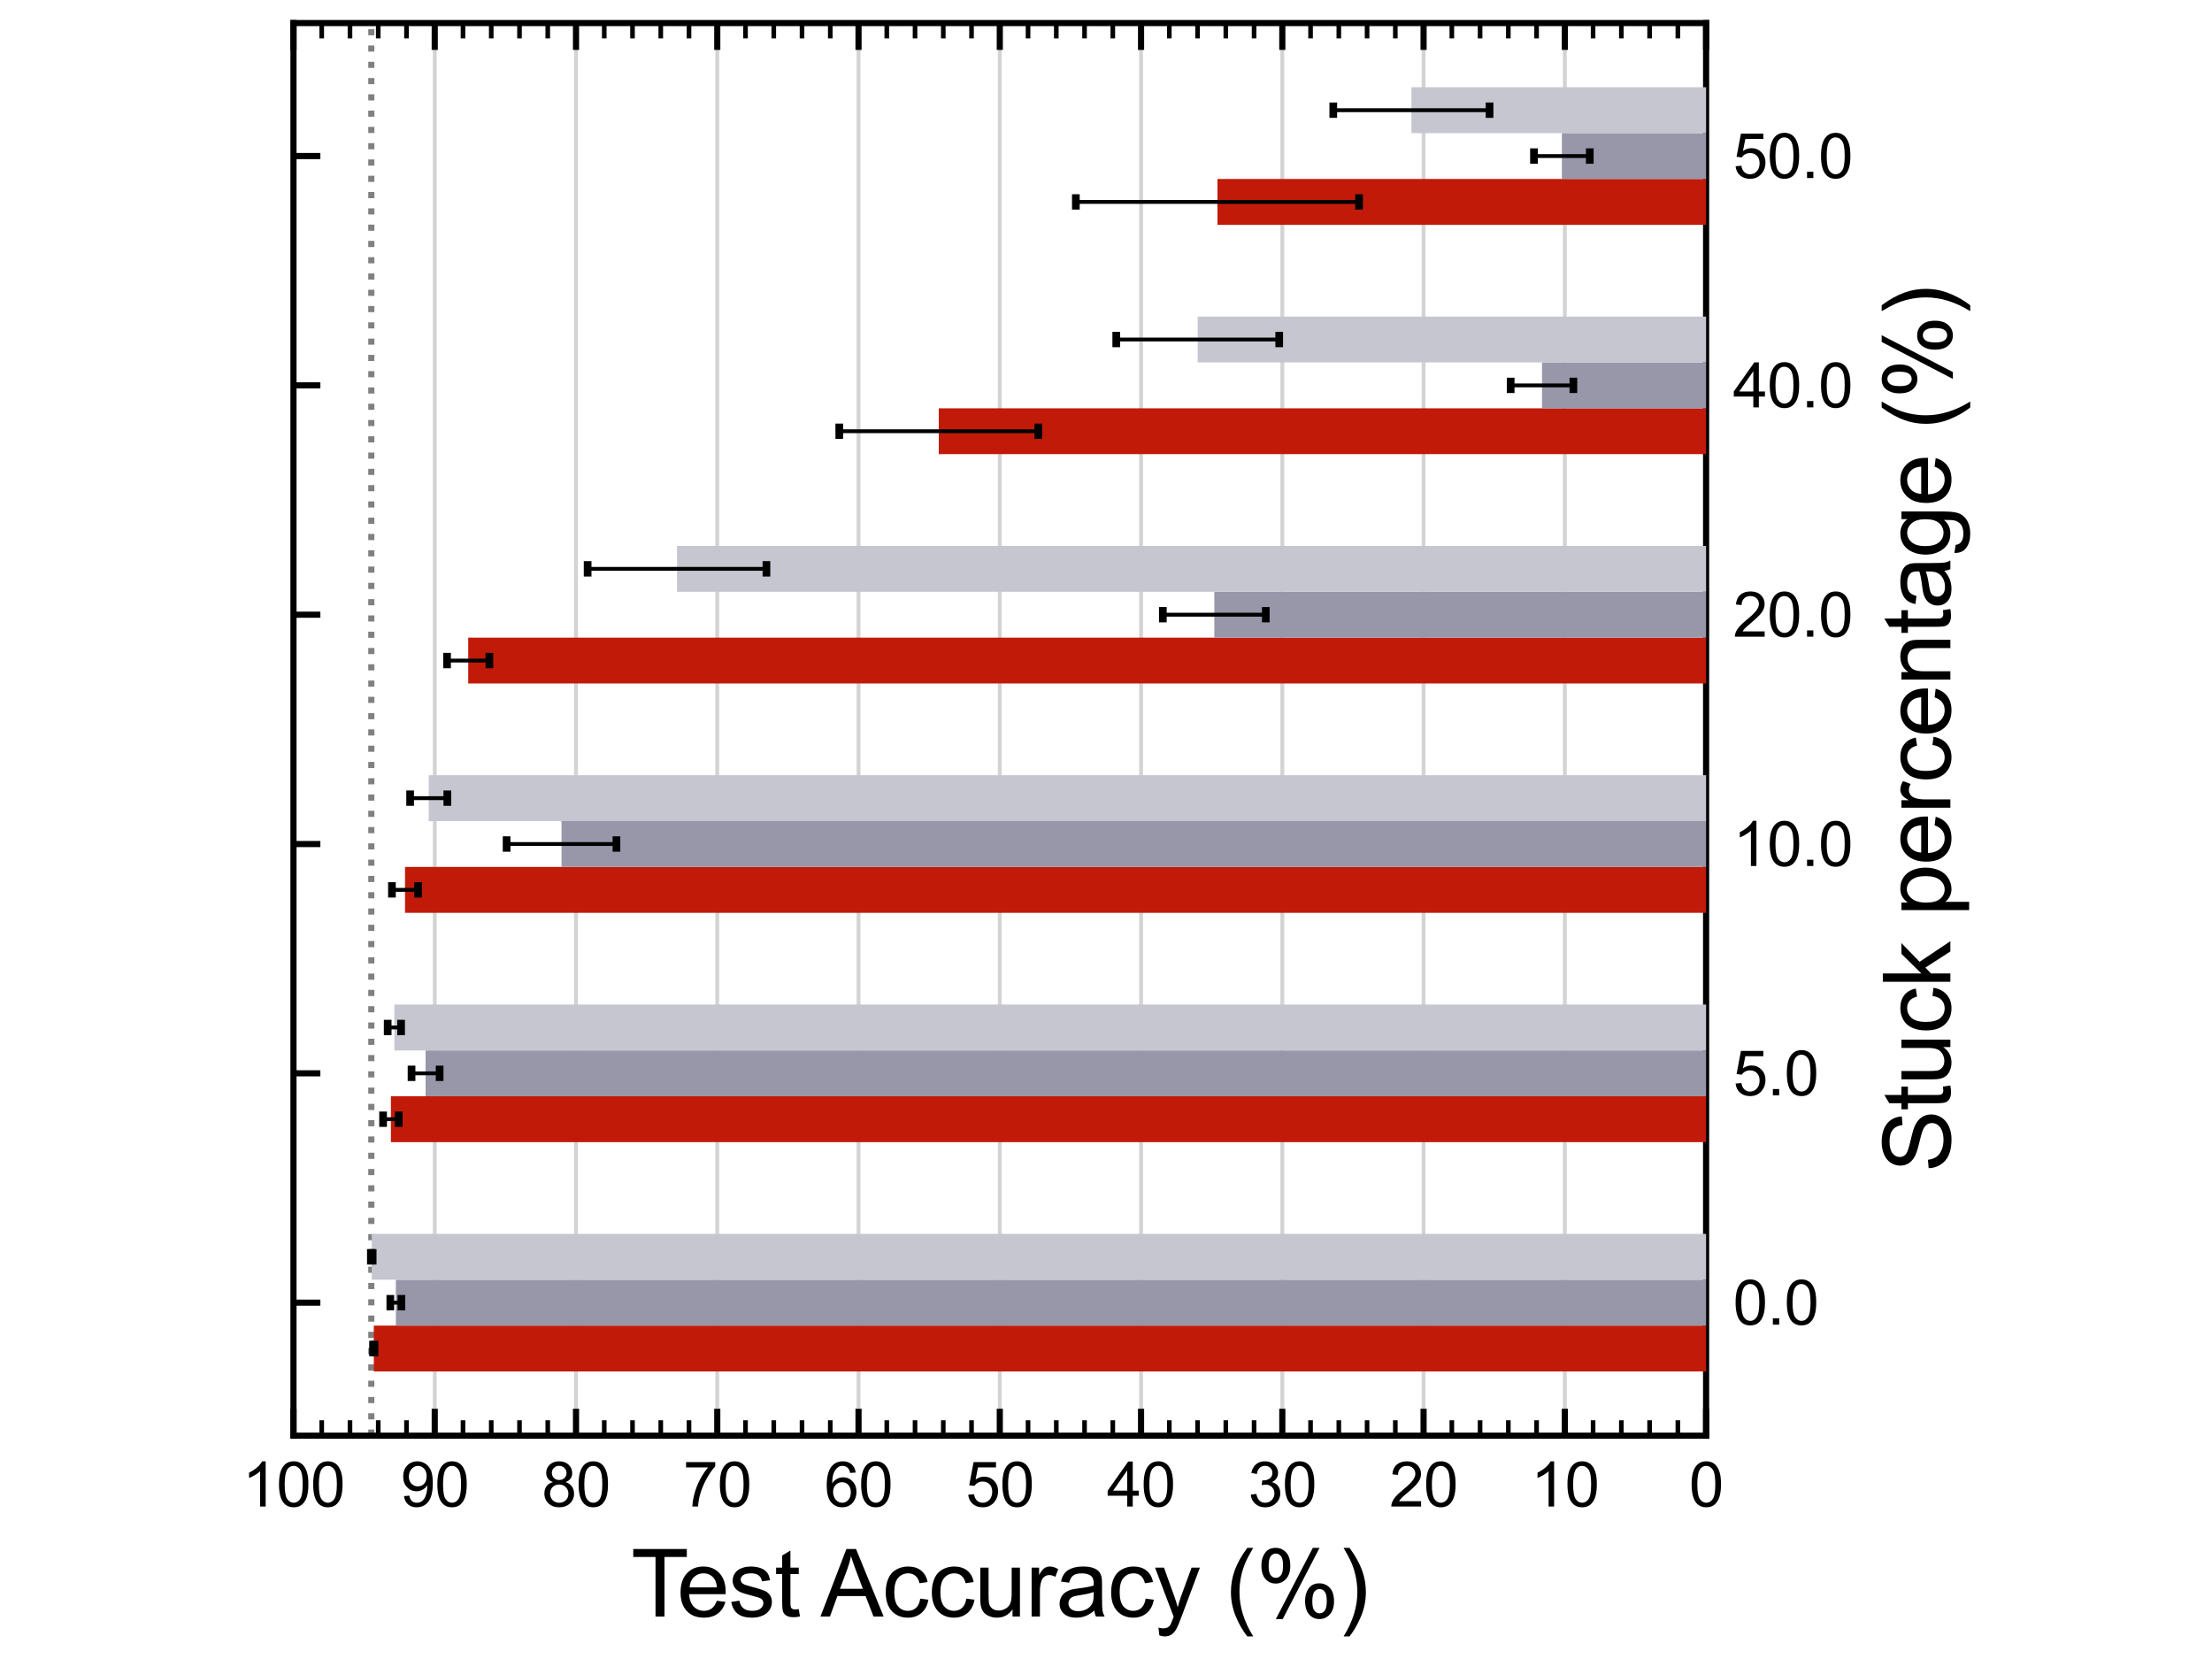 <?xml version="1.0" encoding="utf-8" standalone="no"?>
<!DOCTYPE svg PUBLIC "-//W3C//DTD SVG 1.1//EN"
  "http://www.w3.org/Graphics/SVG/1.1/DTD/svg11.dtd">
<svg xmlns:xlink="http://www.w3.org/1999/xlink" width="288pt" height="216pt" viewBox="0 0 288 216" xmlns="http://www.w3.org/2000/svg" version="1.1">
 <defs>
  <style type="text/css">*{stroke-linejoin: round; stroke-linecap: butt}</style>
 </defs>
 <g id="figure_1">
  <g id="patch_1">
   <path d="M 0 216 
L 288 216 
L 288 0 
L 0 0 
z
" style="fill: #ffffff"/>
  </g>
  <g id="axes_1">
   <g id="patch_2">
    <path d="M 38.211 186.922 
L 222.133 186.922 
L 222.133 3 
L 38.211 3 
z
" style="fill: #ffffff"/>
   </g>
   <g id="line2d_1">
    <path d="M 48.345 186.922 
L 48.345 3 
" clip-path="url(#p2c2c8b7f57)" style="fill: none; stroke-dasharray: 0.8,1.32; stroke-dashoffset: 0; stroke: #808080; stroke-width: 0.8"/>
   </g>
   <g id="matplotlib.axis_1">
    <g id="xtick_1">
     <g id="line2d_2">
      <path d="M 222.133 186.922 
L 222.133 3 
" clip-path="url(#p2c2c8b7f57)" style="fill: none; stroke: #d3d3d3; stroke-width: 0.5; stroke-linecap: square"/>
     </g>
     <g id="line2d_3">
      <defs>
       <path id="m2dc6fd7369" d="M 0 0 
L 0 -3.5 
" style="stroke: #000000; stroke-width: 0.8"/>
      </defs>
      <g>
       <use xlink:href="#m2dc6fd7369" x="222.133" y="186.922" style="stroke: #000000; stroke-width: 0.8"/>
      </g>
     </g>
     <g id="line2d_4">
      <defs>
       <path id="m8c08ab38ac" d="M 0 0 
L 0 3.5 
" style="stroke: #000000; stroke-width: 0.8"/>
      </defs>
      <g>
       <use xlink:href="#m8c08ab38ac" x="222.133" y="3" style="stroke: #000000; stroke-width: 0.8"/>
      </g>
     </g>
     <g id="text_1">
      <!-- 0 -->
      <g transform="translate(219.908 196.149) scale(0.08 -0.08)">
       <defs>
        <path id="ArialMT-30" d="M 266 2259 
Q 266 3072 433 3567 
Q 600 4063 929 4331 
Q 1259 4600 1759 4600 
Q 2128 4600 2406 4451 
Q 2684 4303 2865 4023 
Q 3047 3744 3150 3342 
Q 3253 2941 3253 2259 
Q 3253 1453 3087 958 
Q 2922 463 2592 192 
Q 2263 -78 1759 -78 
Q 1097 -78 719 397 
Q 266 969 266 2259 
z
M 844 2259 
Q 844 1131 1108 757 
Q 1372 384 1759 384 
Q 2147 384 2411 759 
Q 2675 1134 2675 2259 
Q 2675 3391 2411 3762 
Q 2147 4134 1753 4134 
Q 1366 4134 1134 3806 
Q 844 3388 844 2259 
z
" transform="scale(0.016)"/>
       </defs>
       <use xlink:href="#ArialMT-30"/>
      </g>
     </g>
    </g>
    <g id="xtick_2">
     <g id="line2d_5">
      <path d="M 203.74 186.922 
L 203.74 3 
" clip-path="url(#p2c2c8b7f57)" style="fill: none; stroke: #d3d3d3; stroke-width: 0.5; stroke-linecap: square"/>
     </g>
     <g id="line2d_6">
      <g>
       <use xlink:href="#m2dc6fd7369" x="203.74" y="186.922" style="stroke: #000000; stroke-width: 0.8"/>
      </g>
     </g>
     <g id="line2d_7">
      <g>
       <use xlink:href="#m8c08ab38ac" x="203.74" y="3" style="stroke: #000000; stroke-width: 0.8"/>
      </g>
     </g>
     <g id="text_2">
      <!-- 10 -->
      <g transform="translate(199.292 196.149) scale(0.08 -0.08)">
       <defs>
        <path id="ArialMT-31" d="M 2384 0 
L 1822 0 
L 1822 3584 
Q 1619 3391 1289 3197 
Q 959 3003 697 2906 
L 697 3450 
Q 1169 3672 1522 3987 
Q 1875 4303 2022 4600 
L 2384 4600 
L 2384 0 
z
" transform="scale(0.016)"/>
       </defs>
       <use xlink:href="#ArialMT-31"/>
       <use xlink:href="#ArialMT-30" x="55.615"/>
      </g>
     </g>
    </g>
    <g id="xtick_3">
     <g id="line2d_8">
      <path d="M 185.348 186.922 
L 185.348 3 
" clip-path="url(#p2c2c8b7f57)" style="fill: none; stroke: #d3d3d3; stroke-width: 0.5; stroke-linecap: square"/>
     </g>
     <g id="line2d_9">
      <g>
       <use xlink:href="#m2dc6fd7369" x="185.348" y="186.922" style="stroke: #000000; stroke-width: 0.8"/>
      </g>
     </g>
     <g id="line2d_10">
      <g>
       <use xlink:href="#m8c08ab38ac" x="185.348" y="3" style="stroke: #000000; stroke-width: 0.8"/>
      </g>
     </g>
     <g id="text_3">
      <!-- 20 -->
      <g transform="translate(180.899 196.149) scale(0.08 -0.08)">
       <defs>
        <path id="ArialMT-32" d="M 3222 541 
L 3222 0 
L 194 0 
Q 188 203 259 391 
Q 375 700 629 1000 
Q 884 1300 1366 1694 
Q 2113 2306 2375 2664 
Q 2638 3022 2638 3341 
Q 2638 3675 2398 3904 
Q 2159 4134 1775 4134 
Q 1369 4134 1125 3890 
Q 881 3647 878 3216 
L 300 3275 
Q 359 3922 746 4261 
Q 1134 4600 1788 4600 
Q 2447 4600 2831 4234 
Q 3216 3869 3216 3328 
Q 3216 3053 3103 2787 
Q 2991 2522 2730 2228 
Q 2469 1934 1863 1422 
Q 1356 997 1212 845 
Q 1069 694 975 541 
L 3222 541 
z
" transform="scale(0.016)"/>
       </defs>
       <use xlink:href="#ArialMT-32"/>
       <use xlink:href="#ArialMT-30" x="55.615"/>
      </g>
     </g>
    </g>
    <g id="xtick_4">
     <g id="line2d_11">
      <path d="M 166.956 186.922 
L 166.956 3 
" clip-path="url(#p2c2c8b7f57)" style="fill: none; stroke: #d3d3d3; stroke-width: 0.5; stroke-linecap: square"/>
     </g>
     <g id="line2d_12">
      <g>
       <use xlink:href="#m2dc6fd7369" x="166.956" y="186.922" style="stroke: #000000; stroke-width: 0.8"/>
      </g>
     </g>
     <g id="line2d_13">
      <g>
       <use xlink:href="#m8c08ab38ac" x="166.956" y="3" style="stroke: #000000; stroke-width: 0.8"/>
      </g>
     </g>
     <g id="text_4">
      <!-- 30 -->
      <g transform="translate(162.507 196.149) scale(0.08 -0.08)">
       <defs>
        <path id="ArialMT-33" d="M 269 1209 
L 831 1284 
Q 928 806 1161 595 
Q 1394 384 1728 384 
Q 2125 384 2398 659 
Q 2672 934 2672 1341 
Q 2672 1728 2419 1979 
Q 2166 2231 1775 2231 
Q 1616 2231 1378 2169 
L 1441 2663 
Q 1497 2656 1531 2656 
Q 1891 2656 2178 2843 
Q 2466 3031 2466 3422 
Q 2466 3731 2256 3934 
Q 2047 4138 1716 4138 
Q 1388 4138 1169 3931 
Q 950 3725 888 3313 
L 325 3413 
Q 428 3978 793 4289 
Q 1159 4600 1703 4600 
Q 2078 4600 2393 4439 
Q 2709 4278 2876 4000 
Q 3044 3722 3044 3409 
Q 3044 3113 2884 2869 
Q 2725 2625 2413 2481 
Q 2819 2388 3044 2092 
Q 3269 1797 3269 1353 
Q 3269 753 2831 336 
Q 2394 -81 1725 -81 
Q 1122 -81 723 278 
Q 325 638 269 1209 
z
" transform="scale(0.016)"/>
       </defs>
       <use xlink:href="#ArialMT-33"/>
       <use xlink:href="#ArialMT-30" x="55.615"/>
      </g>
     </g>
    </g>
    <g id="xtick_5">
     <g id="line2d_14">
      <path d="M 148.564 186.922 
L 148.564 3 
" clip-path="url(#p2c2c8b7f57)" style="fill: none; stroke: #d3d3d3; stroke-width: 0.5; stroke-linecap: square"/>
     </g>
     <g id="line2d_15">
      <g>
       <use xlink:href="#m2dc6fd7369" x="148.564" y="186.922" style="stroke: #000000; stroke-width: 0.8"/>
      </g>
     </g>
     <g id="line2d_16">
      <g>
       <use xlink:href="#m8c08ab38ac" x="148.564" y="3" style="stroke: #000000; stroke-width: 0.8"/>
      </g>
     </g>
     <g id="text_5">
      <!-- 40 -->
      <g transform="translate(144.115 196.149) scale(0.08 -0.08)">
       <defs>
        <path id="ArialMT-34" d="M 2069 0 
L 2069 1097 
L 81 1097 
L 81 1613 
L 2172 4581 
L 2631 4581 
L 2631 1613 
L 3250 1613 
L 3250 1097 
L 2631 1097 
L 2631 0 
L 2069 0 
z
M 2069 1613 
L 2069 3678 
L 634 1613 
L 2069 1613 
z
" transform="scale(0.016)"/>
       </defs>
       <use xlink:href="#ArialMT-34"/>
       <use xlink:href="#ArialMT-30" x="55.615"/>
      </g>
     </g>
    </g>
    <g id="xtick_6">
     <g id="line2d_17">
      <path d="M 130.172 186.922 
L 130.172 3 
" clip-path="url(#p2c2c8b7f57)" style="fill: none; stroke: #d3d3d3; stroke-width: 0.5; stroke-linecap: square"/>
     </g>
     <g id="line2d_18">
      <g>
       <use xlink:href="#m2dc6fd7369" x="130.172" y="186.922" style="stroke: #000000; stroke-width: 0.8"/>
      </g>
     </g>
     <g id="line2d_19">
      <g>
       <use xlink:href="#m8c08ab38ac" x="130.172" y="3" style="stroke: #000000; stroke-width: 0.8"/>
      </g>
     </g>
     <g id="text_6">
      <!-- 50 -->
      <g transform="translate(125.723 196.149) scale(0.08 -0.08)">
       <defs>
        <path id="ArialMT-35" d="M 266 1200 
L 856 1250 
Q 922 819 1161 601 
Q 1400 384 1738 384 
Q 2144 384 2425 690 
Q 2706 997 2706 1503 
Q 2706 1984 2436 2262 
Q 2166 2541 1728 2541 
Q 1456 2541 1237 2417 
Q 1019 2294 894 2097 
L 366 2166 
L 809 4519 
L 3088 4519 
L 3088 3981 
L 1259 3981 
L 1013 2750 
Q 1425 3038 1878 3038 
Q 2478 3038 2890 2622 
Q 3303 2206 3303 1553 
Q 3303 931 2941 478 
Q 2500 -78 1738 -78 
Q 1113 -78 717 272 
Q 322 622 266 1200 
z
" transform="scale(0.016)"/>
       </defs>
       <use xlink:href="#ArialMT-35"/>
       <use xlink:href="#ArialMT-30" x="55.615"/>
      </g>
     </g>
    </g>
    <g id="xtick_7">
     <g id="line2d_20">
      <path d="M 111.779 186.922 
L 111.779 3 
" clip-path="url(#p2c2c8b7f57)" style="fill: none; stroke: #d3d3d3; stroke-width: 0.5; stroke-linecap: square"/>
     </g>
     <g id="line2d_21">
      <g>
       <use xlink:href="#m2dc6fd7369" x="111.779" y="186.922" style="stroke: #000000; stroke-width: 0.8"/>
      </g>
     </g>
     <g id="line2d_22">
      <g>
       <use xlink:href="#m8c08ab38ac" x="111.779" y="3" style="stroke: #000000; stroke-width: 0.8"/>
      </g>
     </g>
     <g id="text_7">
      <!-- 60 -->
      <g transform="translate(107.331 196.149) scale(0.08 -0.08)">
       <defs>
        <path id="ArialMT-36" d="M 3184 3459 
L 2625 3416 
Q 2550 3747 2413 3897 
Q 2184 4138 1850 4138 
Q 1581 4138 1378 3988 
Q 1113 3794 959 3422 
Q 806 3050 800 2363 
Q 1003 2672 1297 2822 
Q 1591 2972 1913 2972 
Q 2475 2972 2870 2558 
Q 3266 2144 3266 1488 
Q 3266 1056 3080 686 
Q 2894 316 2569 119 
Q 2244 -78 1831 -78 
Q 1128 -78 684 439 
Q 241 956 241 2144 
Q 241 3472 731 4075 
Q 1159 4600 1884 4600 
Q 2425 4600 2770 4297 
Q 3116 3994 3184 3459 
z
M 888 1484 
Q 888 1194 1011 928 
Q 1134 663 1356 523 
Q 1578 384 1822 384 
Q 2178 384 2434 671 
Q 2691 959 2691 1453 
Q 2691 1928 2437 2201 
Q 2184 2475 1800 2475 
Q 1419 2475 1153 2201 
Q 888 1928 888 1484 
z
" transform="scale(0.016)"/>
       </defs>
       <use xlink:href="#ArialMT-36"/>
       <use xlink:href="#ArialMT-30" x="55.615"/>
      </g>
     </g>
    </g>
    <g id="xtick_8">
     <g id="line2d_23">
      <path d="M 93.387 186.922 
L 93.387 3 
" clip-path="url(#p2c2c8b7f57)" style="fill: none; stroke: #d3d3d3; stroke-width: 0.5; stroke-linecap: square"/>
     </g>
     <g id="line2d_24">
      <g>
       <use xlink:href="#m2dc6fd7369" x="93.387" y="186.922" style="stroke: #000000; stroke-width: 0.8"/>
      </g>
     </g>
     <g id="line2d_25">
      <g>
       <use xlink:href="#m8c08ab38ac" x="93.387" y="3" style="stroke: #000000; stroke-width: 0.8"/>
      </g>
     </g>
     <g id="text_8">
      <!-- 70 -->
      <g transform="translate(88.938 196.149) scale(0.08 -0.08)">
       <defs>
        <path id="ArialMT-37" d="M 303 3981 
L 303 4522 
L 3269 4522 
L 3269 4084 
Q 2831 3619 2401 2847 
Q 1972 2075 1738 1259 
Q 1569 684 1522 0 
L 944 0 
Q 953 541 1156 1306 
Q 1359 2072 1739 2783 
Q 2119 3494 2547 3981 
L 303 3981 
z
" transform="scale(0.016)"/>
       </defs>
       <use xlink:href="#ArialMT-37"/>
       <use xlink:href="#ArialMT-30" x="55.615"/>
      </g>
     </g>
    </g>
    <g id="xtick_9">
     <g id="line2d_26">
      <path d="M 74.995 186.922 
L 74.995 3 
" clip-path="url(#p2c2c8b7f57)" style="fill: none; stroke: #d3d3d3; stroke-width: 0.5; stroke-linecap: square"/>
     </g>
     <g id="line2d_27">
      <g>
       <use xlink:href="#m2dc6fd7369" x="74.995" y="186.922" style="stroke: #000000; stroke-width: 0.8"/>
      </g>
     </g>
     <g id="line2d_28">
      <g>
       <use xlink:href="#m8c08ab38ac" x="74.995" y="3" style="stroke: #000000; stroke-width: 0.8"/>
      </g>
     </g>
     <g id="text_9">
      <!-- 80 -->
      <g transform="translate(70.546 196.149) scale(0.08 -0.08)">
       <defs>
        <path id="ArialMT-38" d="M 1131 2484 
Q 781 2613 612 2850 
Q 444 3088 444 3419 
Q 444 3919 803 4259 
Q 1163 4600 1759 4600 
Q 2359 4600 2725 4251 
Q 3091 3903 3091 3403 
Q 3091 3084 2923 2848 
Q 2756 2613 2416 2484 
Q 2838 2347 3058 2040 
Q 3278 1734 3278 1309 
Q 3278 722 2862 322 
Q 2447 -78 1769 -78 
Q 1091 -78 675 323 
Q 259 725 259 1325 
Q 259 1772 486 2073 
Q 713 2375 1131 2484 
z
M 1019 3438 
Q 1019 3113 1228 2906 
Q 1438 2700 1772 2700 
Q 2097 2700 2305 2904 
Q 2513 3109 2513 3406 
Q 2513 3716 2298 3927 
Q 2084 4138 1766 4138 
Q 1444 4138 1231 3931 
Q 1019 3725 1019 3438 
z
M 838 1322 
Q 838 1081 952 856 
Q 1066 631 1291 507 
Q 1516 384 1775 384 
Q 2178 384 2440 643 
Q 2703 903 2703 1303 
Q 2703 1709 2433 1975 
Q 2163 2241 1756 2241 
Q 1359 2241 1098 1978 
Q 838 1716 838 1322 
z
" transform="scale(0.016)"/>
       </defs>
       <use xlink:href="#ArialMT-38"/>
       <use xlink:href="#ArialMT-30" x="55.615"/>
      </g>
     </g>
    </g>
    <g id="xtick_10">
     <g id="line2d_29">
      <path d="M 56.603 186.922 
L 56.603 3 
" clip-path="url(#p2c2c8b7f57)" style="fill: none; stroke: #d3d3d3; stroke-width: 0.5; stroke-linecap: square"/>
     </g>
     <g id="line2d_30">
      <g>
       <use xlink:href="#m2dc6fd7369" x="56.603" y="186.922" style="stroke: #000000; stroke-width: 0.8"/>
      </g>
     </g>
     <g id="line2d_31">
      <g>
       <use xlink:href="#m8c08ab38ac" x="56.603" y="3" style="stroke: #000000; stroke-width: 0.8"/>
      </g>
     </g>
     <g id="text_10">
      <!-- 90 -->
      <g transform="translate(52.154 196.149) scale(0.08 -0.08)">
       <defs>
        <path id="ArialMT-39" d="M 350 1059 
L 891 1109 
Q 959 728 1153 556 
Q 1347 384 1650 384 
Q 1909 384 2104 503 
Q 2300 622 2425 820 
Q 2550 1019 2634 1356 
Q 2719 1694 2719 2044 
Q 2719 2081 2716 2156 
Q 2547 1888 2255 1720 
Q 1963 1553 1622 1553 
Q 1053 1553 659 1965 
Q 266 2378 266 3053 
Q 266 3750 677 4175 
Q 1088 4600 1706 4600 
Q 2153 4600 2523 4359 
Q 2894 4119 3086 3673 
Q 3278 3228 3278 2384 
Q 3278 1506 3087 986 
Q 2897 466 2520 194 
Q 2144 -78 1638 -78 
Q 1100 -78 759 220 
Q 419 519 350 1059 
z
M 2653 3081 
Q 2653 3566 2395 3850 
Q 2138 4134 1775 4134 
Q 1400 4134 1122 3828 
Q 844 3522 844 3034 
Q 844 2597 1108 2323 
Q 1372 2050 1759 2050 
Q 2150 2050 2401 2323 
Q 2653 2597 2653 3081 
z
" transform="scale(0.016)"/>
       </defs>
       <use xlink:href="#ArialMT-39"/>
       <use xlink:href="#ArialMT-30" x="55.615"/>
      </g>
     </g>
    </g>
    <g id="xtick_11">
     <g id="line2d_32">
      <path d="M 38.211 186.922 
L 38.211 3 
" clip-path="url(#p2c2c8b7f57)" style="fill: none; stroke: #d3d3d3; stroke-width: 0.5; stroke-linecap: square"/>
     </g>
     <g id="line2d_33">
      <g>
       <use xlink:href="#m2dc6fd7369" x="38.211" y="186.922" style="stroke: #000000; stroke-width: 0.8"/>
      </g>
     </g>
     <g id="line2d_34">
      <g>
       <use xlink:href="#m8c08ab38ac" x="38.211" y="3" style="stroke: #000000; stroke-width: 0.8"/>
      </g>
     </g>
     <g id="text_11">
      <!-- 100 -->
      <g transform="translate(31.537 196.149) scale(0.08 -0.08)">
       <use xlink:href="#ArialMT-31"/>
       <use xlink:href="#ArialMT-30" x="55.615"/>
       <use xlink:href="#ArialMT-30" x="111.23"/>
      </g>
     </g>
    </g>
    <g id="xtick_12">
     <g id="line2d_35">
      <defs>
       <path id="m7b6dd6f898" d="M 0 0 
L 0 -2 
" style="stroke: #000000; stroke-width: 0.6"/>
      </defs>
      <g>
       <use xlink:href="#m7b6dd6f898" x="218.454" y="186.922" style="stroke: #000000; stroke-width: 0.6"/>
      </g>
     </g>
     <g id="line2d_36">
      <defs>
       <path id="m8ef70ab26a" d="M 0 0 
L 0 2 
" style="stroke: #000000; stroke-width: 0.6"/>
      </defs>
      <g>
       <use xlink:href="#m8ef70ab26a" x="218.454" y="3" style="stroke: #000000; stroke-width: 0.6"/>
      </g>
     </g>
    </g>
    <g id="xtick_13">
     <g id="line2d_37">
      <g>
       <use xlink:href="#m7b6dd6f898" x="214.776" y="186.922" style="stroke: #000000; stroke-width: 0.6"/>
      </g>
     </g>
     <g id="line2d_38">
      <g>
       <use xlink:href="#m8ef70ab26a" x="214.776" y="3" style="stroke: #000000; stroke-width: 0.6"/>
      </g>
     </g>
    </g>
    <g id="xtick_14">
     <g id="line2d_39">
      <g>
       <use xlink:href="#m7b6dd6f898" x="211.097" y="186.922" style="stroke: #000000; stroke-width: 0.6"/>
      </g>
     </g>
     <g id="line2d_40">
      <g>
       <use xlink:href="#m8ef70ab26a" x="211.097" y="3" style="stroke: #000000; stroke-width: 0.6"/>
      </g>
     </g>
    </g>
    <g id="xtick_15">
     <g id="line2d_41">
      <g>
       <use xlink:href="#m7b6dd6f898" x="207.419" y="186.922" style="stroke: #000000; stroke-width: 0.6"/>
      </g>
     </g>
     <g id="line2d_42">
      <g>
       <use xlink:href="#m8ef70ab26a" x="207.419" y="3" style="stroke: #000000; stroke-width: 0.6"/>
      </g>
     </g>
    </g>
    <g id="xtick_16">
     <g id="line2d_43">
      <g>
       <use xlink:href="#m7b6dd6f898" x="200.062" y="186.922" style="stroke: #000000; stroke-width: 0.6"/>
      </g>
     </g>
     <g id="line2d_44">
      <g>
       <use xlink:href="#m8ef70ab26a" x="200.062" y="3" style="stroke: #000000; stroke-width: 0.6"/>
      </g>
     </g>
    </g>
    <g id="xtick_17">
     <g id="line2d_45">
      <g>
       <use xlink:href="#m7b6dd6f898" x="196.383" y="186.922" style="stroke: #000000; stroke-width: 0.6"/>
      </g>
     </g>
     <g id="line2d_46">
      <g>
       <use xlink:href="#m8ef70ab26a" x="196.383" y="3" style="stroke: #000000; stroke-width: 0.6"/>
      </g>
     </g>
    </g>
    <g id="xtick_18">
     <g id="line2d_47">
      <g>
       <use xlink:href="#m7b6dd6f898" x="192.705" y="186.922" style="stroke: #000000; stroke-width: 0.6"/>
      </g>
     </g>
     <g id="line2d_48">
      <g>
       <use xlink:href="#m8ef70ab26a" x="192.705" y="3" style="stroke: #000000; stroke-width: 0.6"/>
      </g>
     </g>
    </g>
    <g id="xtick_19">
     <g id="line2d_49">
      <g>
       <use xlink:href="#m7b6dd6f898" x="189.027" y="186.922" style="stroke: #000000; stroke-width: 0.6"/>
      </g>
     </g>
     <g id="line2d_50">
      <g>
       <use xlink:href="#m8ef70ab26a" x="189.027" y="3" style="stroke: #000000; stroke-width: 0.6"/>
      </g>
     </g>
    </g>
    <g id="xtick_20">
     <g id="line2d_51">
      <g>
       <use xlink:href="#m7b6dd6f898" x="181.67" y="186.922" style="stroke: #000000; stroke-width: 0.6"/>
      </g>
     </g>
     <g id="line2d_52">
      <g>
       <use xlink:href="#m8ef70ab26a" x="181.67" y="3" style="stroke: #000000; stroke-width: 0.6"/>
      </g>
     </g>
    </g>
    <g id="xtick_21">
     <g id="line2d_53">
      <g>
       <use xlink:href="#m7b6dd6f898" x="177.991" y="186.922" style="stroke: #000000; stroke-width: 0.6"/>
      </g>
     </g>
     <g id="line2d_54">
      <g>
       <use xlink:href="#m8ef70ab26a" x="177.991" y="3" style="stroke: #000000; stroke-width: 0.6"/>
      </g>
     </g>
    </g>
    <g id="xtick_22">
     <g id="line2d_55">
      <g>
       <use xlink:href="#m7b6dd6f898" x="174.313" y="186.922" style="stroke: #000000; stroke-width: 0.6"/>
      </g>
     </g>
     <g id="line2d_56">
      <g>
       <use xlink:href="#m8ef70ab26a" x="174.313" y="3" style="stroke: #000000; stroke-width: 0.6"/>
      </g>
     </g>
    </g>
    <g id="xtick_23">
     <g id="line2d_57">
      <g>
       <use xlink:href="#m7b6dd6f898" x="170.634" y="186.922" style="stroke: #000000; stroke-width: 0.6"/>
      </g>
     </g>
     <g id="line2d_58">
      <g>
       <use xlink:href="#m8ef70ab26a" x="170.634" y="3" style="stroke: #000000; stroke-width: 0.6"/>
      </g>
     </g>
    </g>
    <g id="xtick_24">
     <g id="line2d_59">
      <g>
       <use xlink:href="#m7b6dd6f898" x="163.278" y="186.922" style="stroke: #000000; stroke-width: 0.6"/>
      </g>
     </g>
     <g id="line2d_60">
      <g>
       <use xlink:href="#m8ef70ab26a" x="163.278" y="3" style="stroke: #000000; stroke-width: 0.6"/>
      </g>
     </g>
    </g>
    <g id="xtick_25">
     <g id="line2d_61">
      <g>
       <use xlink:href="#m7b6dd6f898" x="159.599" y="186.922" style="stroke: #000000; stroke-width: 0.6"/>
      </g>
     </g>
     <g id="line2d_62">
      <g>
       <use xlink:href="#m8ef70ab26a" x="159.599" y="3" style="stroke: #000000; stroke-width: 0.6"/>
      </g>
     </g>
    </g>
    <g id="xtick_26">
     <g id="line2d_63">
      <g>
       <use xlink:href="#m7b6dd6f898" x="155.921" y="186.922" style="stroke: #000000; stroke-width: 0.6"/>
      </g>
     </g>
     <g id="line2d_64">
      <g>
       <use xlink:href="#m8ef70ab26a" x="155.921" y="3" style="stroke: #000000; stroke-width: 0.6"/>
      </g>
     </g>
    </g>
    <g id="xtick_27">
     <g id="line2d_65">
      <g>
       <use xlink:href="#m7b6dd6f898" x="152.242" y="186.922" style="stroke: #000000; stroke-width: 0.6"/>
      </g>
     </g>
     <g id="line2d_66">
      <g>
       <use xlink:href="#m8ef70ab26a" x="152.242" y="3" style="stroke: #000000; stroke-width: 0.6"/>
      </g>
     </g>
    </g>
    <g id="xtick_28">
     <g id="line2d_67">
      <g>
       <use xlink:href="#m7b6dd6f898" x="144.885" y="186.922" style="stroke: #000000; stroke-width: 0.6"/>
      </g>
     </g>
     <g id="line2d_68">
      <g>
       <use xlink:href="#m8ef70ab26a" x="144.885" y="3" style="stroke: #000000; stroke-width: 0.6"/>
      </g>
     </g>
    </g>
    <g id="xtick_29">
     <g id="line2d_69">
      <g>
       <use xlink:href="#m7b6dd6f898" x="141.207" y="186.922" style="stroke: #000000; stroke-width: 0.6"/>
      </g>
     </g>
     <g id="line2d_70">
      <g>
       <use xlink:href="#m8ef70ab26a" x="141.207" y="3" style="stroke: #000000; stroke-width: 0.6"/>
      </g>
     </g>
    </g>
    <g id="xtick_30">
     <g id="line2d_71">
      <g>
       <use xlink:href="#m7b6dd6f898" x="137.528" y="186.922" style="stroke: #000000; stroke-width: 0.6"/>
      </g>
     </g>
     <g id="line2d_72">
      <g>
       <use xlink:href="#m8ef70ab26a" x="137.528" y="3" style="stroke: #000000; stroke-width: 0.6"/>
      </g>
     </g>
    </g>
    <g id="xtick_31">
     <g id="line2d_73">
      <g>
       <use xlink:href="#m7b6dd6f898" x="133.85" y="186.922" style="stroke: #000000; stroke-width: 0.6"/>
      </g>
     </g>
     <g id="line2d_74">
      <g>
       <use xlink:href="#m8ef70ab26a" x="133.85" y="3" style="stroke: #000000; stroke-width: 0.6"/>
      </g>
     </g>
    </g>
    <g id="xtick_32">
     <g id="line2d_75">
      <g>
       <use xlink:href="#m7b6dd6f898" x="126.493" y="186.922" style="stroke: #000000; stroke-width: 0.6"/>
      </g>
     </g>
     <g id="line2d_76">
      <g>
       <use xlink:href="#m8ef70ab26a" x="126.493" y="3" style="stroke: #000000; stroke-width: 0.6"/>
      </g>
     </g>
    </g>
    <g id="xtick_33">
     <g id="line2d_77">
      <g>
       <use xlink:href="#m7b6dd6f898" x="122.815" y="186.922" style="stroke: #000000; stroke-width: 0.6"/>
      </g>
     </g>
     <g id="line2d_78">
      <g>
       <use xlink:href="#m8ef70ab26a" x="122.815" y="3" style="stroke: #000000; stroke-width: 0.6"/>
      </g>
     </g>
    </g>
    <g id="xtick_34">
     <g id="line2d_79">
      <g>
       <use xlink:href="#m7b6dd6f898" x="119.136" y="186.922" style="stroke: #000000; stroke-width: 0.6"/>
      </g>
     </g>
     <g id="line2d_80">
      <g>
       <use xlink:href="#m8ef70ab26a" x="119.136" y="3" style="stroke: #000000; stroke-width: 0.6"/>
      </g>
     </g>
    </g>
    <g id="xtick_35">
     <g id="line2d_81">
      <g>
       <use xlink:href="#m7b6dd6f898" x="115.458" y="186.922" style="stroke: #000000; stroke-width: 0.6"/>
      </g>
     </g>
     <g id="line2d_82">
      <g>
       <use xlink:href="#m8ef70ab26a" x="115.458" y="3" style="stroke: #000000; stroke-width: 0.6"/>
      </g>
     </g>
    </g>
    <g id="xtick_36">
     <g id="line2d_83">
      <g>
       <use xlink:href="#m7b6dd6f898" x="108.101" y="186.922" style="stroke: #000000; stroke-width: 0.6"/>
      </g>
     </g>
     <g id="line2d_84">
      <g>
       <use xlink:href="#m8ef70ab26a" x="108.101" y="3" style="stroke: #000000; stroke-width: 0.6"/>
      </g>
     </g>
    </g>
    <g id="xtick_37">
     <g id="line2d_85">
      <g>
       <use xlink:href="#m7b6dd6f898" x="104.422" y="186.922" style="stroke: #000000; stroke-width: 0.6"/>
      </g>
     </g>
     <g id="line2d_86">
      <g>
       <use xlink:href="#m8ef70ab26a" x="104.422" y="3" style="stroke: #000000; stroke-width: 0.6"/>
      </g>
     </g>
    </g>
    <g id="xtick_38">
     <g id="line2d_87">
      <g>
       <use xlink:href="#m7b6dd6f898" x="100.744" y="186.922" style="stroke: #000000; stroke-width: 0.6"/>
      </g>
     </g>
     <g id="line2d_88">
      <g>
       <use xlink:href="#m8ef70ab26a" x="100.744" y="3" style="stroke: #000000; stroke-width: 0.6"/>
      </g>
     </g>
    </g>
    <g id="xtick_39">
     <g id="line2d_89">
      <g>
       <use xlink:href="#m7b6dd6f898" x="97.066" y="186.922" style="stroke: #000000; stroke-width: 0.6"/>
      </g>
     </g>
     <g id="line2d_90">
      <g>
       <use xlink:href="#m8ef70ab26a" x="97.066" y="3" style="stroke: #000000; stroke-width: 0.6"/>
      </g>
     </g>
    </g>
    <g id="xtick_40">
     <g id="line2d_91">
      <g>
       <use xlink:href="#m7b6dd6f898" x="89.709" y="186.922" style="stroke: #000000; stroke-width: 0.6"/>
      </g>
     </g>
     <g id="line2d_92">
      <g>
       <use xlink:href="#m8ef70ab26a" x="89.709" y="3" style="stroke: #000000; stroke-width: 0.6"/>
      </g>
     </g>
    </g>
    <g id="xtick_41">
     <g id="line2d_93">
      <g>
       <use xlink:href="#m7b6dd6f898" x="86.03" y="186.922" style="stroke: #000000; stroke-width: 0.6"/>
      </g>
     </g>
     <g id="line2d_94">
      <g>
       <use xlink:href="#m8ef70ab26a" x="86.03" y="3" style="stroke: #000000; stroke-width: 0.6"/>
      </g>
     </g>
    </g>
    <g id="xtick_42">
     <g id="line2d_95">
      <g>
       <use xlink:href="#m7b6dd6f898" x="82.352" y="186.922" style="stroke: #000000; stroke-width: 0.6"/>
      </g>
     </g>
     <g id="line2d_96">
      <g>
       <use xlink:href="#m8ef70ab26a" x="82.352" y="3" style="stroke: #000000; stroke-width: 0.6"/>
      </g>
     </g>
    </g>
    <g id="xtick_43">
     <g id="line2d_97">
      <g>
       <use xlink:href="#m7b6dd6f898" x="78.673" y="186.922" style="stroke: #000000; stroke-width: 0.6"/>
      </g>
     </g>
     <g id="line2d_98">
      <g>
       <use xlink:href="#m8ef70ab26a" x="78.673" y="3" style="stroke: #000000; stroke-width: 0.6"/>
      </g>
     </g>
    </g>
    <g id="xtick_44">
     <g id="line2d_99">
      <g>
       <use xlink:href="#m7b6dd6f898" x="71.317" y="186.922" style="stroke: #000000; stroke-width: 0.6"/>
      </g>
     </g>
     <g id="line2d_100">
      <g>
       <use xlink:href="#m8ef70ab26a" x="71.317" y="3" style="stroke: #000000; stroke-width: 0.6"/>
      </g>
     </g>
    </g>
    <g id="xtick_45">
     <g id="line2d_101">
      <g>
       <use xlink:href="#m7b6dd6f898" x="67.638" y="186.922" style="stroke: #000000; stroke-width: 0.6"/>
      </g>
     </g>
     <g id="line2d_102">
      <g>
       <use xlink:href="#m8ef70ab26a" x="67.638" y="3" style="stroke: #000000; stroke-width: 0.6"/>
      </g>
     </g>
    </g>
    <g id="xtick_46">
     <g id="line2d_103">
      <g>
       <use xlink:href="#m7b6dd6f898" x="63.96" y="186.922" style="stroke: #000000; stroke-width: 0.6"/>
      </g>
     </g>
     <g id="line2d_104">
      <g>
       <use xlink:href="#m8ef70ab26a" x="63.96" y="3" style="stroke: #000000; stroke-width: 0.6"/>
      </g>
     </g>
    </g>
    <g id="xtick_47">
     <g id="line2d_105">
      <g>
       <use xlink:href="#m7b6dd6f898" x="60.281" y="186.922" style="stroke: #000000; stroke-width: 0.6"/>
      </g>
     </g>
     <g id="line2d_106">
      <g>
       <use xlink:href="#m8ef70ab26a" x="60.281" y="3" style="stroke: #000000; stroke-width: 0.6"/>
      </g>
     </g>
    </g>
    <g id="xtick_48">
     <g id="line2d_107">
      <g>
       <use xlink:href="#m7b6dd6f898" x="52.924" y="186.922" style="stroke: #000000; stroke-width: 0.6"/>
      </g>
     </g>
     <g id="line2d_108">
      <g>
       <use xlink:href="#m8ef70ab26a" x="52.924" y="3" style="stroke: #000000; stroke-width: 0.6"/>
      </g>
     </g>
    </g>
    <g id="xtick_49">
     <g id="line2d_109">
      <g>
       <use xlink:href="#m7b6dd6f898" x="49.246" y="186.922" style="stroke: #000000; stroke-width: 0.6"/>
      </g>
     </g>
     <g id="line2d_110">
      <g>
       <use xlink:href="#m8ef70ab26a" x="49.246" y="3" style="stroke: #000000; stroke-width: 0.6"/>
      </g>
     </g>
    </g>
    <g id="xtick_50">
     <g id="line2d_111">
      <g>
       <use xlink:href="#m7b6dd6f898" x="45.567" y="186.922" style="stroke: #000000; stroke-width: 0.6"/>
      </g>
     </g>
     <g id="line2d_112">
      <g>
       <use xlink:href="#m8ef70ab26a" x="45.567" y="3" style="stroke: #000000; stroke-width: 0.6"/>
      </g>
     </g>
    </g>
    <g id="xtick_51">
     <g id="line2d_113">
      <g>
       <use xlink:href="#m7b6dd6f898" x="41.889" y="186.922" style="stroke: #000000; stroke-width: 0.6"/>
      </g>
     </g>
     <g id="line2d_114">
      <g>
       <use xlink:href="#m8ef70ab26a" x="41.889" y="3" style="stroke: #000000; stroke-width: 0.6"/>
      </g>
     </g>
    </g>
    <g id="text_12">
     <!-- Test Accuracy (%) -->
     <g transform="translate(82.163 210.474) scale(0.12 -0.12)">
      <defs>
       <path id="ArialMT-54" d="M 1659 0 
L 1659 4041 
L 150 4041 
L 150 4581 
L 3781 4581 
L 3781 4041 
L 2266 4041 
L 2266 0 
L 1659 0 
z
" transform="scale(0.016)"/>
       <path id="ArialMT-65" d="M 2694 1069 
L 3275 997 
Q 3138 488 2766 206 
Q 2394 -75 1816 -75 
Q 1088 -75 661 373 
Q 234 822 234 1631 
Q 234 2469 665 2931 
Q 1097 3394 1784 3394 
Q 2450 3394 2872 2941 
Q 3294 2488 3294 1666 
Q 3294 1616 3291 1516 
L 816 1516 
Q 847 969 1125 678 
Q 1403 388 1819 388 
Q 2128 388 2347 550 
Q 2566 713 2694 1069 
z
M 847 1978 
L 2700 1978 
Q 2663 2397 2488 2606 
Q 2219 2931 1791 2931 
Q 1403 2931 1139 2672 
Q 875 2413 847 1978 
z
" transform="scale(0.016)"/>
       <path id="ArialMT-73" d="M 197 991 
L 753 1078 
Q 800 744 1014 566 
Q 1228 388 1613 388 
Q 2000 388 2187 545 
Q 2375 703 2375 916 
Q 2375 1106 2209 1216 
Q 2094 1291 1634 1406 
Q 1016 1563 777 1677 
Q 538 1791 414 1992 
Q 291 2194 291 2438 
Q 291 2659 392 2848 
Q 494 3038 669 3163 
Q 800 3259 1026 3326 
Q 1253 3394 1513 3394 
Q 1903 3394 2198 3281 
Q 2494 3169 2634 2976 
Q 2775 2784 2828 2463 
L 2278 2388 
Q 2241 2644 2061 2787 
Q 1881 2931 1553 2931 
Q 1166 2931 1000 2803 
Q 834 2675 834 2503 
Q 834 2394 903 2306 
Q 972 2216 1119 2156 
Q 1203 2125 1616 2013 
Q 2213 1853 2448 1751 
Q 2684 1650 2818 1456 
Q 2953 1263 2953 975 
Q 2953 694 2789 445 
Q 2625 197 2315 61 
Q 2006 -75 1616 -75 
Q 969 -75 630 194 
Q 291 463 197 991 
z
" transform="scale(0.016)"/>
       <path id="ArialMT-74" d="M 1650 503 
L 1731 6 
Q 1494 -44 1306 -44 
Q 1000 -44 831 53 
Q 663 150 594 308 
Q 525 466 525 972 
L 525 2881 
L 113 2881 
L 113 3319 
L 525 3319 
L 525 4141 
L 1084 4478 
L 1084 3319 
L 1650 3319 
L 1650 2881 
L 1084 2881 
L 1084 941 
Q 1084 700 1114 631 
Q 1144 563 1211 522 
Q 1278 481 1403 481 
Q 1497 481 1650 503 
z
" transform="scale(0.016)"/>
       <path id="ArialMT-20" transform="scale(0.016)"/>
       <path id="ArialMT-41" d="M -9 0 
L 1750 4581 
L 2403 4581 
L 4278 0 
L 3588 0 
L 3053 1388 
L 1138 1388 
L 634 0 
L -9 0 
z
M 1313 1881 
L 2866 1881 
L 2388 3150 
Q 2169 3728 2063 4100 
Q 1975 3659 1816 3225 
L 1313 1881 
z
" transform="scale(0.016)"/>
       <path id="ArialMT-63" d="M 2588 1216 
L 3141 1144 
Q 3050 572 2676 248 
Q 2303 -75 1759 -75 
Q 1078 -75 664 370 
Q 250 816 250 1647 
Q 250 2184 428 2587 
Q 606 2991 970 3192 
Q 1334 3394 1763 3394 
Q 2303 3394 2647 3120 
Q 2991 2847 3088 2344 
L 2541 2259 
Q 2463 2594 2264 2762 
Q 2066 2931 1784 2931 
Q 1359 2931 1093 2626 
Q 828 2322 828 1663 
Q 828 994 1084 691 
Q 1341 388 1753 388 
Q 2084 388 2306 591 
Q 2528 794 2588 1216 
z
" transform="scale(0.016)"/>
       <path id="ArialMT-75" d="M 2597 0 
L 2597 488 
Q 2209 -75 1544 -75 
Q 1250 -75 995 37 
Q 741 150 617 320 
Q 494 491 444 738 
Q 409 903 409 1263 
L 409 3319 
L 972 3319 
L 972 1478 
Q 972 1038 1006 884 
Q 1059 663 1231 536 
Q 1403 409 1656 409 
Q 1909 409 2131 539 
Q 2353 669 2445 892 
Q 2538 1116 2538 1541 
L 2538 3319 
L 3100 3319 
L 3100 0 
L 2597 0 
z
" transform="scale(0.016)"/>
       <path id="ArialMT-72" d="M 416 0 
L 416 3319 
L 922 3319 
L 922 2816 
Q 1116 3169 1280 3281 
Q 1444 3394 1641 3394 
Q 1925 3394 2219 3213 
L 2025 2691 
Q 1819 2813 1613 2813 
Q 1428 2813 1281 2702 
Q 1134 2591 1072 2394 
Q 978 2094 978 1738 
L 978 0 
L 416 0 
z
" transform="scale(0.016)"/>
       <path id="ArialMT-61" d="M 2588 409 
Q 2275 144 1986 34 
Q 1697 -75 1366 -75 
Q 819 -75 525 192 
Q 231 459 231 875 
Q 231 1119 342 1320 
Q 453 1522 633 1644 
Q 813 1766 1038 1828 
Q 1203 1872 1538 1913 
Q 2219 1994 2541 2106 
Q 2544 2222 2544 2253 
Q 2544 2597 2384 2738 
Q 2169 2928 1744 2928 
Q 1347 2928 1158 2789 
Q 969 2650 878 2297 
L 328 2372 
Q 403 2725 575 2942 
Q 747 3159 1072 3276 
Q 1397 3394 1825 3394 
Q 2250 3394 2515 3294 
Q 2781 3194 2906 3042 
Q 3031 2891 3081 2659 
Q 3109 2516 3109 2141 
L 3109 1391 
Q 3109 606 3145 398 
Q 3181 191 3288 0 
L 2700 0 
Q 2613 175 2588 409 
z
M 2541 1666 
Q 2234 1541 1622 1453 
Q 1275 1403 1131 1340 
Q 988 1278 909 1158 
Q 831 1038 831 891 
Q 831 666 1001 516 
Q 1172 366 1500 366 
Q 1825 366 2078 508 
Q 2331 650 2450 897 
Q 2541 1088 2541 1459 
L 2541 1666 
z
" transform="scale(0.016)"/>
       <path id="ArialMT-79" d="M 397 -1278 
L 334 -750 
Q 519 -800 656 -800 
Q 844 -800 956 -737 
Q 1069 -675 1141 -563 
Q 1194 -478 1313 -144 
Q 1328 -97 1363 -6 
L 103 3319 
L 709 3319 
L 1400 1397 
Q 1534 1031 1641 628 
Q 1738 1016 1872 1384 
L 2581 3319 
L 3144 3319 
L 1881 -56 
Q 1678 -603 1566 -809 
Q 1416 -1088 1222 -1217 
Q 1028 -1347 759 -1347 
Q 597 -1347 397 -1278 
z
" transform="scale(0.016)"/>
       <path id="ArialMT-28" d="M 1497 -1347 
Q 1031 -759 709 28 
Q 388 816 388 1659 
Q 388 2403 628 3084 
Q 909 3875 1497 4659 
L 1900 4659 
Q 1522 4009 1400 3731 
Q 1209 3300 1100 2831 
Q 966 2247 966 1656 
Q 966 153 1900 -1347 
L 1497 -1347 
z
" transform="scale(0.016)"/>
       <path id="ArialMT-25" d="M 372 3481 
Q 372 3972 619 4315 
Q 866 4659 1334 4659 
Q 1766 4659 2048 4351 
Q 2331 4044 2331 3447 
Q 2331 2866 2045 2552 
Q 1759 2238 1341 2238 
Q 925 2238 648 2547 
Q 372 2856 372 3481 
z
M 1350 4272 
Q 1141 4272 1002 4090 
Q 863 3909 863 3425 
Q 863 2984 1003 2804 
Q 1144 2625 1350 2625 
Q 1563 2625 1702 2806 
Q 1841 2988 1841 3469 
Q 1841 3913 1700 4092 
Q 1559 4272 1350 4272 
z
M 1353 -169 
L 3859 4659 
L 4316 4659 
L 1819 -169 
L 1353 -169 
z
M 3334 1075 
Q 3334 1569 3581 1911 
Q 3828 2253 4300 2253 
Q 4731 2253 5014 1945 
Q 5297 1638 5297 1041 
Q 5297 459 5011 145 
Q 4725 -169 4303 -169 
Q 3888 -169 3611 142 
Q 3334 453 3334 1075 
z
M 4316 1866 
Q 4103 1866 3964 1684 
Q 3825 1503 3825 1019 
Q 3825 581 3965 400 
Q 4106 219 4313 219 
Q 4528 219 4667 400 
Q 4806 581 4806 1063 
Q 4806 1506 4665 1686 
Q 4525 1866 4316 1866 
z
" transform="scale(0.016)"/>
       <path id="ArialMT-29" d="M 791 -1347 
L 388 -1347 
Q 1322 153 1322 1656 
Q 1322 2244 1188 2822 
Q 1081 3291 891 3722 
Q 769 4003 388 4659 
L 791 4659 
Q 1378 3875 1659 3084 
Q 1900 2403 1900 1659 
Q 1900 816 1576 28 
Q 1253 -759 791 -1347 
z
" transform="scale(0.016)"/>
      </defs>
      <use xlink:href="#ArialMT-54"/>
      <use xlink:href="#ArialMT-65" x="49.959"/>
      <use xlink:href="#ArialMT-73" x="105.574"/>
      <use xlink:href="#ArialMT-74" x="155.574"/>
      <use xlink:href="#ArialMT-20" x="183.357"/>
      <use xlink:href="#ArialMT-41" x="205.641"/>
      <use xlink:href="#ArialMT-63" x="272.34"/>
      <use xlink:href="#ArialMT-63" x="322.34"/>
      <use xlink:href="#ArialMT-75" x="372.34"/>
      <use xlink:href="#ArialMT-72" x="427.955"/>
      <use xlink:href="#ArialMT-61" x="461.256"/>
      <use xlink:href="#ArialMT-63" x="516.871"/>
      <use xlink:href="#ArialMT-79" x="566.871"/>
      <use xlink:href="#ArialMT-20" x="616.871"/>
      <use xlink:href="#ArialMT-28" x="644.654"/>
      <use xlink:href="#ArialMT-25" x="677.955"/>
      <use xlink:href="#ArialMT-29" x="766.871"/>
     </g>
    </g>
   </g>
   <g id="matplotlib.axis_2">
    <g id="ytick_1">
     <g id="line2d_115">
      <defs>
       <path id="m8fc5875900" d="M 0 0 
L 3.5 0 
" style="stroke: #000000; stroke-width: 0.8"/>
      </defs>
      <g>
       <use xlink:href="#m8fc5875900" x="38.211" y="169.605" style="stroke: #000000; stroke-width: 0.8"/>
      </g>
     </g>
     <g id="line2d_116">
      <defs>
       <path id="mb8824877ef" d="M 0 0 
L -3.5 0 
" style="stroke: #000000; stroke-width: 0.8"/>
      </defs>
      <g>
       <use xlink:href="#mb8824877ef" x="222.133" y="169.605" style="stroke: #000000; stroke-width: 0.8"/>
      </g>
     </g>
     <g id="text_13">
      <!-- 0.0 -->
      <g transform="translate(225.633 172.468) scale(0.08 -0.08)">
       <defs>
        <path id="ArialMT-2e" d="M 581 0 
L 581 641 
L 1222 641 
L 1222 0 
L 581 0 
z
" transform="scale(0.016)"/>
       </defs>
       <use xlink:href="#ArialMT-30"/>
       <use xlink:href="#ArialMT-2e" x="55.615"/>
       <use xlink:href="#ArialMT-30" x="83.398"/>
      </g>
     </g>
    </g>
    <g id="ytick_2">
     <g id="line2d_117">
      <g>
       <use xlink:href="#m8fc5875900" x="38.211" y="139.747" style="stroke: #000000; stroke-width: 0.8"/>
      </g>
     </g>
     <g id="line2d_118">
      <g>
       <use xlink:href="#mb8824877ef" x="222.133" y="139.747" style="stroke: #000000; stroke-width: 0.8"/>
      </g>
     </g>
     <g id="text_14">
      <!-- 5.0 -->
      <g transform="translate(225.633 142.611) scale(0.08 -0.08)">
       <use xlink:href="#ArialMT-35"/>
       <use xlink:href="#ArialMT-2e" x="55.615"/>
       <use xlink:href="#ArialMT-30" x="83.398"/>
      </g>
     </g>
    </g>
    <g id="ytick_3">
     <g id="line2d_119">
      <g>
       <use xlink:href="#m8fc5875900" x="38.211" y="109.89" style="stroke: #000000; stroke-width: 0.8"/>
      </g>
     </g>
     <g id="line2d_120">
      <g>
       <use xlink:href="#mb8824877ef" x="222.133" y="109.89" style="stroke: #000000; stroke-width: 0.8"/>
      </g>
     </g>
     <g id="text_15">
      <!-- 10.0 -->
      <g transform="translate(225.633 112.753) scale(0.08 -0.08)">
       <use xlink:href="#ArialMT-31"/>
       <use xlink:href="#ArialMT-30" x="55.615"/>
       <use xlink:href="#ArialMT-2e" x="111.23"/>
       <use xlink:href="#ArialMT-30" x="139.014"/>
      </g>
     </g>
    </g>
    <g id="ytick_4">
     <g id="line2d_121">
      <g>
       <use xlink:href="#m8fc5875900" x="38.211" y="80.033" style="stroke: #000000; stroke-width: 0.8"/>
      </g>
     </g>
     <g id="line2d_122">
      <g>
       <use xlink:href="#mb8824877ef" x="222.133" y="80.033" style="stroke: #000000; stroke-width: 0.8"/>
      </g>
     </g>
     <g id="text_16">
      <!-- 20.0 -->
      <g transform="translate(225.633 82.896) scale(0.08 -0.08)">
       <use xlink:href="#ArialMT-32"/>
       <use xlink:href="#ArialMT-30" x="55.615"/>
       <use xlink:href="#ArialMT-2e" x="111.23"/>
       <use xlink:href="#ArialMT-30" x="139.014"/>
      </g>
     </g>
    </g>
    <g id="ytick_5">
     <g id="line2d_123">
      <g>
       <use xlink:href="#m8fc5875900" x="38.211" y="50.175" style="stroke: #000000; stroke-width: 0.8"/>
      </g>
     </g>
     <g id="line2d_124">
      <g>
       <use xlink:href="#mb8824877ef" x="222.133" y="50.175" style="stroke: #000000; stroke-width: 0.8"/>
      </g>
     </g>
     <g id="text_17">
      <!-- 40.0 -->
      <g transform="translate(225.633 53.038) scale(0.08 -0.08)">
       <use xlink:href="#ArialMT-34"/>
       <use xlink:href="#ArialMT-30" x="55.615"/>
       <use xlink:href="#ArialMT-2e" x="111.23"/>
       <use xlink:href="#ArialMT-30" x="139.014"/>
      </g>
     </g>
    </g>
    <g id="ytick_6">
     <g id="line2d_125">
      <g>
       <use xlink:href="#m8fc5875900" x="38.211" y="20.318" style="stroke: #000000; stroke-width: 0.8"/>
      </g>
     </g>
     <g id="line2d_126">
      <g>
       <use xlink:href="#mb8824877ef" x="222.133" y="20.318" style="stroke: #000000; stroke-width: 0.8"/>
      </g>
     </g>
     <g id="text_18">
      <!-- 50.0 -->
      <g transform="translate(225.633 23.181) scale(0.08 -0.08)">
       <use xlink:href="#ArialMT-35"/>
       <use xlink:href="#ArialMT-30" x="55.615"/>
       <use xlink:href="#ArialMT-2e" x="111.23"/>
       <use xlink:href="#ArialMT-30" x="139.014"/>
      </g>
     </g>
    </g>
    <g id="text_19">
     <!-- Stuck percentage (%) -->
     <g transform="translate(253.937 152.652) rotate(-90) scale(0.12 -0.12)">
      <defs>
       <path id="ArialMT-53" d="M 288 1472 
L 859 1522 
Q 900 1178 1048 958 
Q 1197 738 1509 602 
Q 1822 466 2213 466 
Q 2559 466 2825 569 
Q 3091 672 3220 851 
Q 3350 1031 3350 1244 
Q 3350 1459 3225 1620 
Q 3100 1781 2813 1891 
Q 2628 1963 1997 2114 
Q 1366 2266 1113 2400 
Q 784 2572 623 2826 
Q 463 3081 463 3397 
Q 463 3744 659 4045 
Q 856 4347 1234 4503 
Q 1613 4659 2075 4659 
Q 2584 4659 2973 4495 
Q 3363 4331 3572 4012 
Q 3781 3694 3797 3291 
L 3216 3247 
Q 3169 3681 2898 3903 
Q 2628 4125 2100 4125 
Q 1550 4125 1298 3923 
Q 1047 3722 1047 3438 
Q 1047 3191 1225 3031 
Q 1400 2872 2139 2705 
Q 2878 2538 3153 2413 
Q 3553 2228 3743 1945 
Q 3934 1663 3934 1294 
Q 3934 928 3725 604 
Q 3516 281 3123 101 
Q 2731 -78 2241 -78 
Q 1619 -78 1198 103 
Q 778 284 539 648 
Q 300 1013 288 1472 
z
" transform="scale(0.016)"/>
       <path id="ArialMT-6b" d="M 425 0 
L 425 4581 
L 988 4581 
L 988 1969 
L 2319 3319 
L 3047 3319 
L 1778 2088 
L 3175 0 
L 2481 0 
L 1384 1697 
L 988 1316 
L 988 0 
L 425 0 
z
" transform="scale(0.016)"/>
       <path id="ArialMT-70" d="M 422 -1272 
L 422 3319 
L 934 3319 
L 934 2888 
Q 1116 3141 1344 3267 
Q 1572 3394 1897 3394 
Q 2322 3394 2647 3175 
Q 2972 2956 3137 2557 
Q 3303 2159 3303 1684 
Q 3303 1175 3120 767 
Q 2938 359 2589 142 
Q 2241 -75 1856 -75 
Q 1575 -75 1351 44 
Q 1128 163 984 344 
L 984 -1272 
L 422 -1272 
z
M 931 1641 
Q 931 1000 1190 694 
Q 1450 388 1819 388 
Q 2194 388 2461 705 
Q 2728 1022 2728 1688 
Q 2728 2322 2467 2637 
Q 2206 2953 1844 2953 
Q 1484 2953 1207 2617 
Q 931 2281 931 1641 
z
" transform="scale(0.016)"/>
       <path id="ArialMT-6e" d="M 422 0 
L 422 3319 
L 928 3319 
L 928 2847 
Q 1294 3394 1984 3394 
Q 2284 3394 2536 3286 
Q 2788 3178 2913 3003 
Q 3038 2828 3088 2588 
Q 3119 2431 3119 2041 
L 3119 0 
L 2556 0 
L 2556 2019 
Q 2556 2363 2490 2533 
Q 2425 2703 2258 2804 
Q 2091 2906 1866 2906 
Q 1506 2906 1245 2678 
Q 984 2450 984 1813 
L 984 0 
L 422 0 
z
" transform="scale(0.016)"/>
       <path id="ArialMT-67" d="M 319 -275 
L 866 -356 
Q 900 -609 1056 -725 
Q 1266 -881 1628 -881 
Q 2019 -881 2231 -725 
Q 2444 -569 2519 -288 
Q 2563 -116 2559 434 
Q 2191 0 1641 0 
Q 956 0 581 494 
Q 206 988 206 1678 
Q 206 2153 378 2554 
Q 550 2956 876 3175 
Q 1203 3394 1644 3394 
Q 2231 3394 2613 2919 
L 2613 3319 
L 3131 3319 
L 3131 450 
Q 3131 -325 2973 -648 
Q 2816 -972 2473 -1159 
Q 2131 -1347 1631 -1347 
Q 1038 -1347 672 -1080 
Q 306 -813 319 -275 
z
M 784 1719 
Q 784 1066 1043 766 
Q 1303 466 1694 466 
Q 2081 466 2343 764 
Q 2606 1063 2606 1700 
Q 2606 2309 2336 2618 
Q 2066 2928 1684 2928 
Q 1309 2928 1046 2623 
Q 784 2319 784 1719 
z
" transform="scale(0.016)"/>
      </defs>
      <use xlink:href="#ArialMT-53"/>
      <use xlink:href="#ArialMT-74" x="66.699"/>
      <use xlink:href="#ArialMT-75" x="94.482"/>
      <use xlink:href="#ArialMT-63" x="150.098"/>
      <use xlink:href="#ArialMT-6b" x="200.098"/>
      <use xlink:href="#ArialMT-20" x="250.098"/>
      <use xlink:href="#ArialMT-70" x="277.881"/>
      <use xlink:href="#ArialMT-65" x="333.496"/>
      <use xlink:href="#ArialMT-72" x="389.111"/>
      <use xlink:href="#ArialMT-63" x="422.412"/>
      <use xlink:href="#ArialMT-65" x="472.412"/>
      <use xlink:href="#ArialMT-6e" x="528.027"/>
      <use xlink:href="#ArialMT-74" x="583.643"/>
      <use xlink:href="#ArialMT-61" x="611.426"/>
      <use xlink:href="#ArialMT-67" x="667.041"/>
      <use xlink:href="#ArialMT-65" x="722.656"/>
      <use xlink:href="#ArialMT-20" x="778.271"/>
      <use xlink:href="#ArialMT-28" x="806.055"/>
      <use xlink:href="#ArialMT-25" x="839.355"/>
      <use xlink:href="#ArialMT-29" x="928.271"/>
     </g>
    </g>
   </g>
   <g id="patch_3">
    <path d="M 38.211 186.922 
L 38.211 3 
" style="fill: none; stroke: #000000; stroke-width: 0.8; stroke-linejoin: miter; stroke-linecap: square"/>
   </g>
   <g id="patch_4">
    <path d="M 222.133 186.922 
L 222.133 3 
" style="fill: none; stroke: #000000; stroke-width: 0.8; stroke-linejoin: miter; stroke-linecap: square"/>
   </g>
   <g id="patch_5">
    <path d="M 38.211 186.922 
L 222.133 186.922 
" style="fill: none; stroke: #000000; stroke-width: 0.8; stroke-linejoin: miter; stroke-linecap: square"/>
   </g>
   <g id="patch_6">
    <path d="M 38.211 3 
L 222.133 3 
" style="fill: none; stroke: #000000; stroke-width: 0.8; stroke-linejoin: miter; stroke-linecap: square"/>
   </g>
   <g id="patch_7">
    <path d="M 222.133 178.562 
L 48.667 178.562 
L 48.667 172.591 
L 222.133 172.591 
z
" clip-path="url(#p2c2c8b7f57)" style="fill: #c21a09"/>
   </g>
   <g id="patch_8">
    <path d="M 222.133 148.705 
L 50.896 148.705 
L 50.896 142.733 
L 222.133 142.733 
z
" clip-path="url(#p2c2c8b7f57)" style="fill: #c21a09"/>
   </g>
   <g id="patch_9">
    <path d="M 222.133 118.847 
L 52.733 118.847 
L 52.733 112.876 
L 222.133 112.876 
z
" clip-path="url(#p2c2c8b7f57)" style="fill: #c21a09"/>
   </g>
   <g id="patch_10">
    <path d="M 222.133 88.99 
L 60.96 88.99 
L 60.96 83.018 
L 222.133 83.018 
z
" clip-path="url(#p2c2c8b7f57)" style="fill: #c21a09"/>
   </g>
   <g id="patch_11">
    <path d="M 222.133 59.132 
L 122.228 59.132 
L 122.228 53.161 
L 222.133 53.161 
z
" clip-path="url(#p2c2c8b7f57)" style="fill: #c21a09"/>
   </g>
   <g id="patch_12">
    <path d="M 222.133 29.275 
L 158.512 29.275 
L 158.512 23.303 
L 222.133 23.303 
z
" clip-path="url(#p2c2c8b7f57)" style="fill: #c21a09"/>
   </g>
   <g id="patch_13">
    <path d="M 222.133 172.591 
L 51.541 172.591 
L 51.541 166.619 
L 222.133 166.619 
z
" clip-path="url(#p2c2c8b7f57)" style="fill: #9897a9"/>
   </g>
   <g id="patch_14">
    <path d="M 222.133 142.733 
L 55.411 142.733 
L 55.411 136.762 
L 222.133 136.762 
z
" clip-path="url(#p2c2c8b7f57)" style="fill: #9897a9"/>
   </g>
   <g id="patch_15">
    <path d="M 222.133 112.876 
L 73.11 112.876 
L 73.11 106.904 
L 222.133 106.904 
z
" clip-path="url(#p2c2c8b7f57)" style="fill: #9897a9"/>
   </g>
   <g id="patch_16">
    <path d="M 222.133 83.018 
L 158.104 83.018 
L 158.104 77.047 
L 222.133 77.047 
z
" clip-path="url(#p2c2c8b7f57)" style="fill: #9897a9"/>
   </g>
   <g id="patch_17">
    <path d="M 222.133 53.161 
L 200.77 53.161 
L 200.77 47.189 
L 222.133 47.189 
z
" clip-path="url(#p2c2c8b7f57)" style="fill: #9897a9"/>
   </g>
   <g id="patch_18">
    <path d="M 222.133 23.303 
L 203.354 23.303 
L 203.354 17.332 
L 222.133 17.332 
z
" clip-path="url(#p2c2c8b7f57)" style="fill: #9897a9"/>
   </g>
   <g id="patch_19">
    <path d="M 222.133 166.619 
L 48.404 166.619 
L 48.404 160.648 
L 222.133 160.648 
z
" clip-path="url(#p2c2c8b7f57)" style="fill: #c5c6d0"/>
   </g>
   <g id="patch_20">
    <path d="M 222.133 136.762 
L 51.348 136.762 
L 51.348 130.79 
L 222.133 130.79 
z
" clip-path="url(#p2c2c8b7f57)" style="fill: #c5c6d0"/>
   </g>
   <g id="patch_21">
    <path d="M 222.133 106.904 
L 55.819 106.904 
L 55.819 100.933 
L 222.133 100.933 
z
" clip-path="url(#p2c2c8b7f57)" style="fill: #c5c6d0"/>
   </g>
   <g id="patch_22">
    <path d="M 222.133 77.047 
L 88.149 77.047 
L 88.149 71.075 
L 222.133 71.075 
z
" clip-path="url(#p2c2c8b7f57)" style="fill: #c5c6d0"/>
   </g>
   <g id="patch_23">
    <path d="M 222.133 47.189 
L 155.943 47.189 
L 155.943 41.218 
L 222.133 41.218 
z
" clip-path="url(#p2c2c8b7f57)" style="fill: #c5c6d0"/>
   </g>
   <g id="patch_24">
    <path d="M 222.133 17.332 
L 183.765 17.332 
L 183.765 11.36 
L 222.133 11.36 
z
" clip-path="url(#p2c2c8b7f57)" style="fill: #c5c6d0"/>
   </g>
   <g id="LineCollection_1">
    <path d="M 48.765 175.576 
L 48.568 175.576 
" clip-path="url(#p2c2c8b7f57)" style="fill: none; stroke: #000000; stroke-width: 0.5"/>
    <path d="M 51.915 145.719 
L 49.877 145.719 
" clip-path="url(#p2c2c8b7f57)" style="fill: none; stroke: #000000; stroke-width: 0.5"/>
    <path d="M 54.435 115.861 
L 51.031 115.861 
" clip-path="url(#p2c2c8b7f57)" style="fill: none; stroke: #000000; stroke-width: 0.5"/>
    <path d="M 63.717 86.004 
L 58.203 86.004 
" clip-path="url(#p2c2c8b7f57)" style="fill: none; stroke: #000000; stroke-width: 0.5"/>
    <path d="M 135.184 56.147 
L 109.272 56.147 
" clip-path="url(#p2c2c8b7f57)" style="fill: none; stroke: #000000; stroke-width: 0.5"/>
    <path d="M 176.949 26.289 
L 140.075 26.289 
" clip-path="url(#p2c2c8b7f57)" style="fill: none; stroke: #000000; stroke-width: 0.5"/>
   </g>
   <g id="line2d_127">
    <defs>
     <path id="m86fc0883a3" d="M 0 1 
L 0 -1 
" style="stroke: #000000"/>
    </defs>
    <g clip-path="url(#p2c2c8b7f57)">
     <use xlink:href="#m86fc0883a3" x="48.765" y="175.576" style="stroke: #000000"/>
     <use xlink:href="#m86fc0883a3" x="51.915" y="145.719" style="stroke: #000000"/>
     <use xlink:href="#m86fc0883a3" x="54.435" y="115.861" style="stroke: #000000"/>
     <use xlink:href="#m86fc0883a3" x="63.717" y="86.004" style="stroke: #000000"/>
     <use xlink:href="#m86fc0883a3" x="135.184" y="56.147" style="stroke: #000000"/>
     <use xlink:href="#m86fc0883a3" x="176.949" y="26.289" style="stroke: #000000"/>
    </g>
   </g>
   <g id="line2d_128">
    <g clip-path="url(#p2c2c8b7f57)">
     <use xlink:href="#m86fc0883a3" x="48.568" y="175.576" style="stroke: #000000"/>
     <use xlink:href="#m86fc0883a3" x="49.877" y="145.719" style="stroke: #000000"/>
     <use xlink:href="#m86fc0883a3" x="51.031" y="115.861" style="stroke: #000000"/>
     <use xlink:href="#m86fc0883a3" x="58.203" y="86.004" style="stroke: #000000"/>
     <use xlink:href="#m86fc0883a3" x="109.272" y="56.147" style="stroke: #000000"/>
     <use xlink:href="#m86fc0883a3" x="140.075" y="26.289" style="stroke: #000000"/>
    </g>
   </g>
   <g id="LineCollection_2">
    <path d="M 52.263 169.605 
L 50.819 169.605 
" clip-path="url(#p2c2c8b7f57)" style="fill: none; stroke: #000000; stroke-width: 0.5"/>
    <path d="M 57.24 139.747 
L 53.582 139.747 
" clip-path="url(#p2c2c8b7f57)" style="fill: none; stroke: #000000; stroke-width: 0.5"/>
    <path d="M 80.26 109.89 
L 65.96 109.89 
" clip-path="url(#p2c2c8b7f57)" style="fill: none; stroke: #000000; stroke-width: 0.5"/>
    <path d="M 164.806 80.033 
L 151.402 80.033 
" clip-path="url(#p2c2c8b7f57)" style="fill: none; stroke: #000000; stroke-width: 0.5"/>
    <path d="M 204.853 50.175 
L 196.687 50.175 
" clip-path="url(#p2c2c8b7f57)" style="fill: none; stroke: #000000; stroke-width: 0.5"/>
    <path d="M 206.987 20.318 
L 199.721 20.318 
" clip-path="url(#p2c2c8b7f57)" style="fill: none; stroke: #000000; stroke-width: 0.5"/>
   </g>
   <g id="line2d_129">
    <g clip-path="url(#p2c2c8b7f57)">
     <use xlink:href="#m86fc0883a3" x="52.263" y="169.605" style="stroke: #000000"/>
     <use xlink:href="#m86fc0883a3" x="57.24" y="139.747" style="stroke: #000000"/>
     <use xlink:href="#m86fc0883a3" x="80.26" y="109.89" style="stroke: #000000"/>
     <use xlink:href="#m86fc0883a3" x="164.806" y="80.033" style="stroke: #000000"/>
     <use xlink:href="#m86fc0883a3" x="204.853" y="50.175" style="stroke: #000000"/>
     <use xlink:href="#m86fc0883a3" x="206.987" y="20.318" style="stroke: #000000"/>
    </g>
   </g>
   <g id="line2d_130">
    <g clip-path="url(#p2c2c8b7f57)">
     <use xlink:href="#m86fc0883a3" x="50.819" y="169.605" style="stroke: #000000"/>
     <use xlink:href="#m86fc0883a3" x="53.582" y="139.747" style="stroke: #000000"/>
     <use xlink:href="#m86fc0883a3" x="65.96" y="109.89" style="stroke: #000000"/>
     <use xlink:href="#m86fc0883a3" x="151.402" y="80.033" style="stroke: #000000"/>
     <use xlink:href="#m86fc0883a3" x="196.687" y="50.175" style="stroke: #000000"/>
     <use xlink:href="#m86fc0883a3" x="199.721" y="20.318" style="stroke: #000000"/>
    </g>
   </g>
   <g id="LineCollection_3">
    <path d="M 48.521 163.633 
L 48.286 163.633 
" clip-path="url(#p2c2c8b7f57)" style="fill: none; stroke: #000000; stroke-width: 0.5"/>
    <path d="M 52.221 133.776 
L 50.476 133.776 
" clip-path="url(#p2c2c8b7f57)" style="fill: none; stroke: #000000; stroke-width: 0.5"/>
    <path d="M 58.241 103.918 
L 53.397 103.918 
" clip-path="url(#p2c2c8b7f57)" style="fill: none; stroke: #000000; stroke-width: 0.5"/>
    <path d="M 99.79 74.061 
L 76.508 74.061 
" clip-path="url(#p2c2c8b7f57)" style="fill: none; stroke: #000000; stroke-width: 0.5"/>
    <path d="M 166.552 44.204 
L 145.334 44.204 
" clip-path="url(#p2c2c8b7f57)" style="fill: none; stroke: #000000; stroke-width: 0.5"/>
    <path d="M 193.938 14.346 
L 173.591 14.346 
" clip-path="url(#p2c2c8b7f57)" style="fill: none; stroke: #000000; stroke-width: 0.5"/>
   </g>
   <g id="line2d_131">
    <g clip-path="url(#p2c2c8b7f57)">
     <use xlink:href="#m86fc0883a3" x="48.521" y="163.633" style="stroke: #000000"/>
     <use xlink:href="#m86fc0883a3" x="52.221" y="133.776" style="stroke: #000000"/>
     <use xlink:href="#m86fc0883a3" x="58.241" y="103.918" style="stroke: #000000"/>
     <use xlink:href="#m86fc0883a3" x="99.79" y="74.061" style="stroke: #000000"/>
     <use xlink:href="#m86fc0883a3" x="166.552" y="44.204" style="stroke: #000000"/>
     <use xlink:href="#m86fc0883a3" x="193.938" y="14.346" style="stroke: #000000"/>
    </g>
   </g>
   <g id="line2d_132">
    <g clip-path="url(#p2c2c8b7f57)">
     <use xlink:href="#m86fc0883a3" x="48.286" y="163.633" style="stroke: #000000"/>
     <use xlink:href="#m86fc0883a3" x="50.476" y="133.776" style="stroke: #000000"/>
     <use xlink:href="#m86fc0883a3" x="53.397" y="103.918" style="stroke: #000000"/>
     <use xlink:href="#m86fc0883a3" x="76.508" y="74.061" style="stroke: #000000"/>
     <use xlink:href="#m86fc0883a3" x="145.334" y="44.204" style="stroke: #000000"/>
     <use xlink:href="#m86fc0883a3" x="173.591" y="14.346" style="stroke: #000000"/>
    </g>
   </g>
  </g>
 </g>
 <defs>
  <clipPath id="p2c2c8b7f57">
   <rect x="38.211" y="3" width="183.922" height="183.922"/>
  </clipPath>
 </defs>
</svg>
